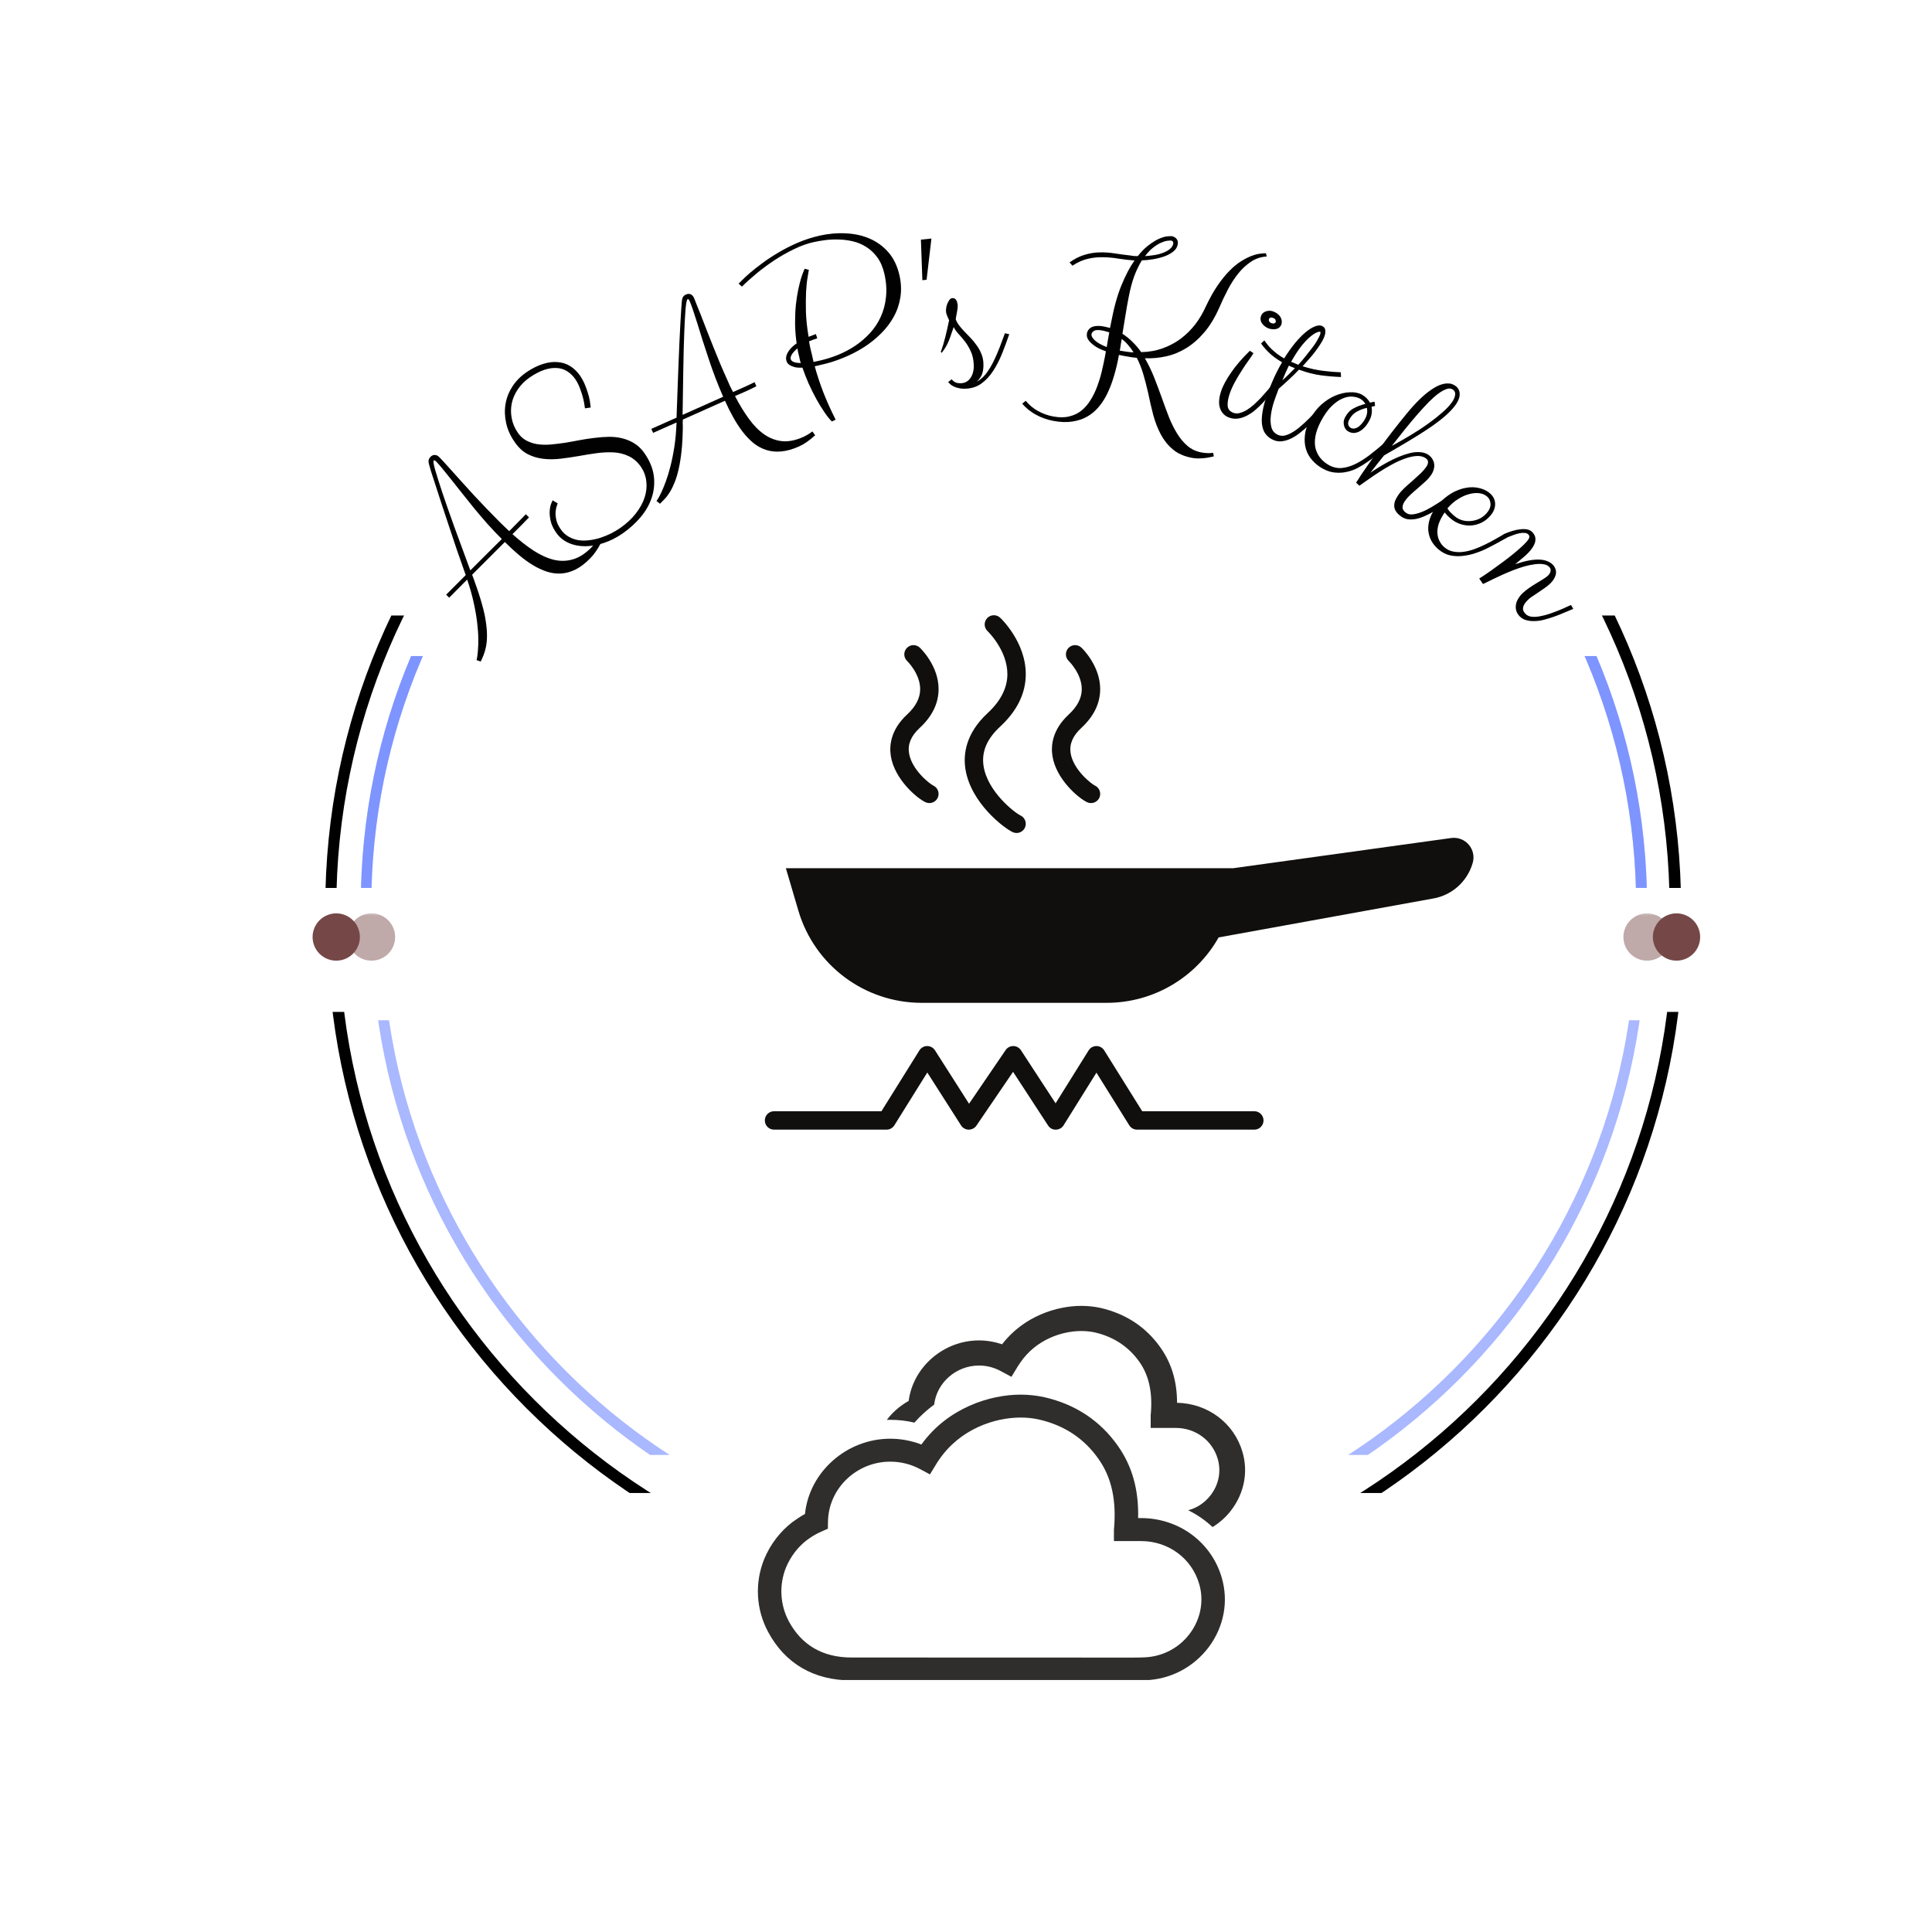 <?xml version="1.0" encoding="UTF-8"?>
<svg xmlns="http://www.w3.org/2000/svg" xmlns:xlink="http://www.w3.org/1999/xlink" width="375pt" height="375pt" viewBox="55 70 250 250" version="1.2">
<defs>
<g>
<symbol overflow="visible" id="glyph0-0">
<path style="stroke:none;" d=""/>
</symbol>
<symbol overflow="visible" id="glyph0-1">
<path style="stroke:none;" d="M -3.281 -5.281 L -0.75 -7.812 C -1.145 -8.914 -1.531 -10.016 -1.906 -11.109 C -2.281 -12.203 -2.629 -13.25 -2.953 -14.25 C -3.285 -15.258 -3.598 -16.203 -3.891 -17.078 C -4.18 -17.961 -4.438 -18.75 -4.656 -19.438 C -4.883 -20.125 -5.07 -20.703 -5.219 -21.172 C -5.363 -21.641 -5.457 -21.961 -5.5 -22.141 C -5.562 -22.359 -5.578 -22.539 -5.547 -22.688 C -5.516 -22.844 -5.43 -22.988 -5.297 -23.125 C -5.129 -23.289 -4.945 -23.367 -4.75 -23.359 C -4.551 -23.359 -4.359 -23.266 -4.172 -23.078 C -4.098 -23.004 -3.922 -22.816 -3.641 -22.516 C -3.367 -22.211 -3.023 -21.832 -2.609 -21.375 C -2.191 -20.914 -1.727 -20.398 -1.219 -19.828 C -0.707 -19.254 -0.18 -18.676 0.359 -18.094 C 0.91 -17.508 1.461 -16.926 2.016 -16.344 C 2.566 -15.77 3.082 -15.242 3.562 -14.766 C 3.789 -14.547 4.016 -14.328 4.234 -14.109 C 4.453 -13.891 4.664 -13.688 4.875 -13.5 C 5.312 -13.938 5.719 -14.348 6.094 -14.734 C 6.477 -15.117 6.789 -15.438 7.031 -15.688 L 7.438 -15.281 C 7.07 -14.895 6.711 -14.523 6.359 -14.172 C 6.004 -13.816 5.648 -13.461 5.297 -13.109 C 6.242 -12.266 7.16 -11.551 8.047 -10.969 C 8.941 -10.395 9.805 -10.004 10.641 -9.797 C 11.484 -9.598 12.301 -9.613 13.094 -9.844 C 13.895 -10.07 14.676 -10.562 15.438 -11.312 C 15.75 -11.625 16.031 -11.992 16.281 -12.422 L 16.797 -12.062 C 16.555 -11.594 16.316 -11.191 16.078 -10.859 C 15.848 -10.523 15.602 -10.227 15.344 -9.969 C 14.707 -9.32 14.078 -8.844 13.453 -8.531 C 12.828 -8.227 12.203 -8.055 11.578 -8.016 C 10.961 -7.984 10.348 -8.066 9.734 -8.266 C 9.117 -8.473 8.508 -8.758 7.906 -9.125 C 7.312 -9.488 6.711 -9.926 6.109 -10.438 C 5.504 -10.945 4.906 -11.5 4.312 -12.094 L 0.078 -7.859 C 0.141 -7.711 0.191 -7.578 0.234 -7.453 C 0.273 -7.328 0.32 -7.191 0.375 -7.047 C 0.781 -5.941 1.102 -4.953 1.344 -4.078 C 1.594 -3.211 1.766 -2.43 1.859 -1.734 C 1.961 -1.047 2.008 -0.445 2 0.062 C 2 0.57 1.957 1.031 1.875 1.438 C 1.789 1.852 1.688 2.219 1.562 2.531 C 1.438 2.844 1.312 3.125 1.188 3.375 L 0.656 3.188 C 0.656 3.188 0.676 3.082 0.719 2.875 C 0.758 2.664 0.797 2.352 0.828 1.938 C 0.867 1.531 0.883 1.023 0.875 0.422 C 0.875 -0.172 0.828 -0.848 0.734 -1.609 C 0.648 -2.379 0.504 -3.234 0.297 -4.172 C 0.098 -5.117 -0.188 -6.141 -0.562 -7.234 L -2.891 -4.891 Z M -4.891 -22.641 C -4.973 -22.555 -4.91 -22.148 -4.703 -21.422 C -4.492 -20.691 -4.18 -19.703 -3.766 -18.453 C -3.348 -17.211 -2.832 -15.738 -2.219 -14.031 C -1.602 -12.332 -0.914 -10.461 -0.156 -8.422 L 3.922 -12.484 C 3.285 -13.109 2.664 -13.758 2.062 -14.438 C 1.457 -15.125 0.879 -15.801 0.328 -16.469 C -0.211 -17.145 -0.734 -17.797 -1.234 -18.422 C -1.734 -19.055 -2.191 -19.633 -2.609 -20.156 C -3.023 -20.676 -3.395 -21.133 -3.719 -21.531 C -4.051 -21.938 -4.328 -22.254 -4.547 -22.484 C -4.66 -22.586 -4.738 -22.645 -4.781 -22.656 C -4.82 -22.676 -4.859 -22.672 -4.891 -22.641 Z M -4.891 -22.641 "/>
</symbol>
<symbol overflow="visible" id="glyph1-0">
<path style="stroke:none;" d=""/>
</symbol>
<symbol overflow="visible" id="glyph1-1">
<path style="stroke:none;" d="M -5.062 -14.969 C -4.758 -14.52 -4.391 -14.18 -3.953 -13.953 C -3.523 -13.723 -3.051 -13.566 -2.531 -13.484 C -2.008 -13.41 -1.457 -13.395 -0.875 -13.438 C -0.289 -13.488 0.316 -13.562 0.953 -13.656 C 1.598 -13.758 2.242 -13.875 2.891 -14 C 3.547 -14.125 4.191 -14.223 4.828 -14.297 C 5.473 -14.379 6.102 -14.426 6.719 -14.438 C 7.344 -14.445 7.93 -14.379 8.484 -14.234 C 9.035 -14.098 9.551 -13.879 10.031 -13.578 C 10.52 -13.273 10.953 -12.852 11.328 -12.312 C 12.004 -11.332 12.406 -10.359 12.531 -9.391 C 12.656 -8.422 12.566 -7.484 12.266 -6.578 C 11.973 -5.68 11.492 -4.836 10.828 -4.047 C 10.172 -3.266 9.395 -2.562 8.5 -1.938 C 7.719 -1.395 6.906 -0.984 6.062 -0.703 C 5.219 -0.422 4.406 -0.281 3.625 -0.281 C 2.844 -0.281 2.117 -0.43 1.453 -0.734 C 0.797 -1.035 0.266 -1.488 -0.141 -2.094 C -0.504 -2.625 -0.734 -3.129 -0.828 -3.609 C -0.93 -4.086 -0.969 -4.516 -0.938 -4.891 C -0.906 -5.273 -0.836 -5.586 -0.734 -5.828 C -0.641 -6.066 -0.582 -6.195 -0.562 -6.219 L 0.094 -5.828 C 0.082 -5.805 0.047 -5.703 -0.016 -5.516 C -0.086 -5.328 -0.141 -5.082 -0.172 -4.781 C -0.203 -4.477 -0.176 -4.129 -0.094 -3.734 C -0.02 -3.348 0.164 -2.938 0.469 -2.5 C 0.758 -2.07 1.109 -1.742 1.516 -1.516 C 1.922 -1.285 2.348 -1.133 2.797 -1.062 C 3.254 -1 3.723 -1 4.203 -1.062 C 4.691 -1.125 5.164 -1.227 5.625 -1.375 C 6.094 -1.531 6.539 -1.711 6.969 -1.922 C 7.395 -2.141 7.77 -2.359 8.094 -2.578 C 8.957 -3.172 9.656 -3.812 10.188 -4.5 C 10.727 -5.188 11.113 -5.883 11.344 -6.594 C 11.57 -7.301 11.645 -7.992 11.562 -8.672 C 11.488 -9.348 11.258 -9.973 10.875 -10.547 C 10.426 -11.18 9.906 -11.641 9.312 -11.922 C 8.719 -12.211 8.07 -12.379 7.375 -12.422 C 6.688 -12.461 5.953 -12.43 5.172 -12.328 C 4.398 -12.223 3.617 -12.098 2.828 -11.953 C 2.047 -11.816 1.266 -11.703 0.484 -11.609 C -0.297 -11.516 -1.047 -11.508 -1.766 -11.594 C -2.492 -11.676 -3.172 -11.879 -3.797 -12.203 C -4.43 -12.535 -4.992 -13.062 -5.484 -13.781 C -6.035 -14.57 -6.398 -15.391 -6.578 -16.234 C -6.766 -17.078 -6.789 -17.895 -6.656 -18.688 C -6.52 -19.488 -6.223 -20.242 -5.766 -20.953 C -5.305 -21.66 -4.707 -22.27 -3.969 -22.781 C -3.227 -23.289 -2.516 -23.648 -1.828 -23.859 C -1.148 -24.078 -0.516 -24.16 0.078 -24.109 C 0.68 -24.066 1.223 -23.895 1.703 -23.594 C 2.191 -23.289 2.617 -22.879 2.984 -22.359 C 3.273 -21.93 3.508 -21.477 3.688 -21 C 3.875 -20.531 4.02 -20.094 4.125 -19.688 C 4.227 -19.281 4.289 -18.938 4.312 -18.656 C 4.344 -18.383 4.363 -18.242 4.375 -18.234 L 3.625 -18.125 C 3.625 -18.133 3.602 -18.266 3.562 -18.516 C 3.531 -18.773 3.469 -19.094 3.375 -19.469 C 3.281 -19.844 3.148 -20.25 2.984 -20.688 C 2.828 -21.125 2.617 -21.535 2.359 -21.922 C 2.055 -22.348 1.703 -22.688 1.297 -22.938 C 0.891 -23.188 0.441 -23.32 -0.047 -23.344 C -0.547 -23.375 -1.086 -23.289 -1.672 -23.094 C -2.254 -22.895 -2.879 -22.566 -3.547 -22.109 C -4.16 -21.68 -4.66 -21.18 -5.047 -20.609 C -5.441 -20.035 -5.707 -19.43 -5.844 -18.797 C -5.977 -18.16 -5.984 -17.516 -5.859 -16.859 C -5.742 -16.203 -5.477 -15.57 -5.062 -14.969 Z M -5.062 -14.969 "/>
</symbol>
<symbol overflow="visible" id="glyph2-0">
<path style="stroke:none;" d=""/>
</symbol>
<symbol overflow="visible" id="glyph2-1">
<path style="stroke:none;" d="M -1.203 -6.109 L 2.062 -7.562 C 2.102 -8.727 2.145 -9.891 2.188 -11.047 C 2.227 -12.211 2.27 -13.32 2.312 -14.375 C 2.352 -15.438 2.395 -16.43 2.438 -17.359 C 2.488 -18.285 2.531 -19.109 2.562 -19.828 C 2.602 -20.547 2.641 -21.148 2.672 -21.641 C 2.703 -22.129 2.727 -22.461 2.75 -22.641 C 2.77 -22.867 2.82 -23.051 2.906 -23.188 C 2.988 -23.32 3.117 -23.426 3.297 -23.5 C 3.504 -23.594 3.695 -23.602 3.875 -23.531 C 4.062 -23.457 4.211 -23.297 4.328 -23.047 C 4.367 -22.953 4.461 -22.711 4.609 -22.328 C 4.766 -21.941 4.957 -21.461 5.188 -20.891 C 5.414 -20.316 5.664 -19.672 5.938 -18.953 C 6.219 -18.242 6.504 -17.52 6.797 -16.781 C 7.098 -16.039 7.398 -15.301 7.703 -14.562 C 8.016 -13.82 8.312 -13.145 8.594 -12.531 C 8.719 -12.238 8.844 -11.953 8.969 -11.672 C 9.102 -11.391 9.238 -11.125 9.375 -10.875 C 9.938 -11.125 10.461 -11.359 10.953 -11.578 C 11.453 -11.805 11.852 -12 12.156 -12.156 L 12.391 -11.625 C 11.922 -11.383 11.457 -11.16 11 -10.953 C 10.539 -10.754 10.082 -10.555 9.625 -10.359 C 10.207 -9.234 10.812 -8.242 11.438 -7.391 C 12.062 -6.535 12.727 -5.863 13.438 -5.375 C 14.156 -4.883 14.926 -4.598 15.75 -4.516 C 16.57 -4.441 17.473 -4.625 18.453 -5.062 C 18.848 -5.238 19.242 -5.477 19.641 -5.781 L 20 -5.281 C 19.602 -4.926 19.234 -4.629 18.891 -4.391 C 18.555 -4.16 18.223 -3.973 17.891 -3.828 C 17.066 -3.461 16.305 -3.25 15.609 -3.188 C 14.922 -3.125 14.281 -3.188 13.688 -3.375 C 13.094 -3.562 12.547 -3.852 12.047 -4.25 C 11.547 -4.656 11.078 -5.141 10.641 -5.703 C 10.211 -6.266 9.805 -6.883 9.422 -7.562 C 9.035 -8.25 8.672 -8.977 8.328 -9.75 L 2.875 -7.312 C 2.875 -7.145 2.867 -6.992 2.859 -6.859 C 2.859 -6.734 2.863 -6.598 2.875 -6.453 C 2.863 -5.273 2.812 -4.234 2.719 -3.328 C 2.625 -2.43 2.5 -1.641 2.344 -0.953 C 2.195 -0.273 2.023 0.301 1.828 0.781 C 1.641 1.258 1.438 1.676 1.219 2.031 C 1.008 2.383 0.789 2.68 0.562 2.922 C 0.332 3.172 0.117 3.391 -0.078 3.578 L -0.531 3.219 C -0.531 3.219 -0.469 3.125 -0.344 2.938 C -0.227 2.758 -0.082 2.484 0.094 2.109 C 0.27 1.734 0.461 1.266 0.672 0.703 C 0.879 0.141 1.078 -0.508 1.266 -1.25 C 1.461 -2 1.633 -2.848 1.781 -3.797 C 1.926 -4.742 2.02 -5.789 2.062 -6.938 L -0.969 -5.594 Z M 3.5 -22.891 C 3.395 -22.848 3.305 -22.445 3.234 -21.688 C 3.172 -20.938 3.113 -19.906 3.062 -18.594 C 3.008 -17.281 2.969 -15.711 2.938 -13.891 C 2.906 -12.078 2.875 -10.086 2.844 -7.922 L 8.094 -10.266 C 7.738 -11.078 7.398 -11.906 7.078 -12.75 C 6.754 -13.602 6.457 -14.441 6.188 -15.266 C 5.914 -16.086 5.656 -16.883 5.406 -17.656 C 5.164 -18.426 4.945 -19.129 4.75 -19.766 C 4.551 -20.398 4.367 -20.961 4.203 -21.453 C 4.035 -21.953 3.891 -22.344 3.766 -22.625 C 3.703 -22.77 3.648 -22.852 3.609 -22.875 C 3.566 -22.906 3.531 -22.91 3.5 -22.891 Z M 3.5 -22.891 "/>
</symbol>
<symbol overflow="visible" id="glyph3-0">
<path style="stroke:none;" d=""/>
</symbol>
<symbol overflow="visible" id="glyph3-1">
<path style="stroke:none;" d="M 7.984 -0.344 C 7.691 -0.625 7.367 -1.023 7.016 -1.547 C 6.66 -2.066 6.305 -2.645 5.953 -3.281 C 5.598 -3.926 5.266 -4.598 4.953 -5.297 C 4.648 -6.004 4.391 -6.676 4.172 -7.312 C 3.766 -7.289 3.43 -7.312 3.172 -7.375 C 2.91 -7.445 2.703 -7.531 2.547 -7.625 C 2.391 -7.727 2.273 -7.836 2.203 -7.953 C 2.141 -8.078 2.098 -8.191 2.078 -8.297 C 2.004 -8.617 2.086 -8.973 2.328 -9.359 C 2.566 -9.754 2.93 -10.117 3.422 -10.453 C 3.285 -11.41 3.219 -12.312 3.219 -13.156 C 3.219 -14 3.254 -14.773 3.328 -15.484 C 3.41 -16.191 3.508 -16.828 3.625 -17.391 C 3.75 -17.961 3.867 -18.445 3.984 -18.844 C 4.109 -19.238 4.219 -19.547 4.312 -19.766 C 4.406 -19.984 4.453 -20.098 4.453 -20.109 L 5 -19.969 C 4.969 -19.758 4.91 -19.41 4.828 -18.922 C 4.742 -18.441 4.68 -17.828 4.641 -17.078 C 4.609 -16.336 4.602 -15.484 4.625 -14.516 C 4.656 -13.547 4.77 -12.473 4.969 -11.297 C 5.125 -11.359 5.281 -11.422 5.438 -11.484 C 5.594 -11.547 5.75 -11.602 5.906 -11.656 L 6.094 -11.109 C 5.906 -11.055 5.723 -10.992 5.547 -10.922 C 5.367 -10.859 5.195 -10.789 5.031 -10.719 C 5.07 -10.445 5.125 -10.16 5.188 -9.859 C 5.258 -9.566 5.332 -9.27 5.406 -8.969 L 5.609 -8.047 L 6.531 -8.25 C 7.289 -8.426 8.055 -8.672 8.828 -8.984 C 9.609 -9.305 10.348 -9.703 11.047 -10.172 C 11.742 -10.648 12.375 -11.195 12.938 -11.812 C 13.508 -12.438 13.969 -13.133 14.312 -13.906 C 14.664 -14.676 14.891 -15.523 14.984 -16.453 C 15.086 -17.379 15.02 -18.375 14.781 -19.438 C 14.582 -20.301 14.273 -21.016 13.859 -21.578 C 13.453 -22.141 12.977 -22.586 12.438 -22.922 C 11.906 -23.266 11.328 -23.508 10.703 -23.656 C 10.086 -23.801 9.473 -23.879 8.859 -23.891 C 8.254 -23.91 7.672 -23.883 7.109 -23.812 C 6.555 -23.738 6.07 -23.656 5.656 -23.562 C 4.832 -23.383 3.984 -23.082 3.109 -22.656 C 2.234 -22.238 1.383 -21.758 0.562 -21.219 C -0.258 -20.676 -1.035 -20.102 -1.766 -19.5 C -2.492 -18.895 -3.125 -18.328 -3.656 -17.797 L -4.094 -18.188 C -4.051 -18.207 -3.906 -18.348 -3.656 -18.609 C -3.406 -18.867 -3.055 -19.191 -2.609 -19.578 C -2.16 -19.961 -1.625 -20.383 -1 -20.844 C -0.383 -21.301 0.301 -21.754 1.062 -22.203 C 1.832 -22.66 2.66 -23.082 3.547 -23.469 C 4.441 -23.852 5.391 -24.16 6.391 -24.391 C 7.547 -24.648 8.688 -24.75 9.812 -24.688 C 10.938 -24.633 11.961 -24.406 12.891 -24 C 13.828 -23.594 14.633 -23 15.312 -22.219 C 15.988 -21.438 16.461 -20.441 16.734 -19.234 C 16.953 -18.242 16.988 -17.301 16.844 -16.406 C 16.707 -15.52 16.422 -14.68 15.984 -13.891 C 15.555 -13.109 15.004 -12.383 14.328 -11.719 C 13.66 -11.051 12.91 -10.453 12.078 -9.922 C 11.242 -9.398 10.352 -8.945 9.406 -8.562 C 8.469 -8.176 7.516 -7.879 6.547 -7.672 L 5.766 -7.484 C 6.055 -6.41 6.422 -5.301 6.859 -4.156 C 7.305 -3.008 7.844 -1.816 8.469 -0.578 Z M 2.656 -8.422 C 2.688 -8.273 2.801 -8.156 3 -8.062 C 3.195 -7.969 3.52 -7.914 3.969 -7.906 C 3.914 -8.031 3.875 -8.156 3.844 -8.281 C 3.812 -8.406 3.785 -8.535 3.766 -8.672 C 3.711 -8.867 3.664 -9.062 3.625 -9.25 C 3.582 -9.438 3.551 -9.625 3.531 -9.812 C 2.863 -9.238 2.57 -8.773 2.656 -8.422 Z M 2.656 -8.422 "/>
</symbol>
<symbol overflow="visible" id="glyph4-0">
<path style="stroke:none;" d=""/>
</symbol>
<symbol overflow="visible" id="glyph4-1">
<path style="stroke:none;" d="M 0.547 -14.781 L 0 -14.719 L -0.188 -19.969 L 1.172 -20.109 Z M 0.547 -14.781 "/>
</symbol>
<symbol overflow="visible" id="glyph5-0">
<path style="stroke:none;" d=""/>
</symbol>
<symbol overflow="visible" id="glyph5-1">
<path style="stroke:none;" d="M 2.062 -8.375 C 1.957 -8.094 1.859 -7.812 1.766 -7.531 C 1.68 -7.258 1.582 -6.984 1.469 -6.703 C 1.363 -6.43 1.234 -6.156 1.078 -5.875 C 0.922 -5.602 0.734 -5.328 0.516 -5.047 L 0.391 -5.156 C 0.617 -5.781 0.812 -6.414 0.969 -7.062 C 1.133 -7.719 1.301 -8.453 1.469 -9.266 C 1.406 -9.391 1.352 -9.5 1.312 -9.594 C 1.27 -9.695 1.234 -9.789 1.203 -9.875 C 1.172 -9.957 1.141 -10.039 1.109 -10.125 C 1.086 -10.219 1.07 -10.328 1.062 -10.453 C 1.062 -10.609 1.078 -10.781 1.109 -10.969 C 1.148 -11.156 1.207 -11.332 1.281 -11.5 C 1.363 -11.676 1.453 -11.82 1.547 -11.938 C 1.648 -12.062 1.766 -12.125 1.891 -12.125 C 2.023 -12.133 2.133 -12.109 2.219 -12.047 C 2.301 -11.992 2.367 -11.914 2.422 -11.812 C 2.473 -11.719 2.508 -11.613 2.531 -11.5 C 2.562 -11.395 2.578 -11.297 2.578 -11.203 C 2.586 -11.055 2.578 -10.883 2.547 -10.688 C 2.523 -10.5 2.492 -10.312 2.453 -10.125 C 2.422 -9.938 2.391 -9.773 2.359 -9.641 C 2.336 -9.504 2.328 -9.414 2.328 -9.375 C 2.422 -9.113 2.566 -8.852 2.766 -8.594 C 2.961 -8.332 3.191 -8.066 3.453 -7.797 C 3.711 -7.523 3.984 -7.242 4.266 -6.953 C 4.547 -6.66 4.801 -6.348 5.031 -6.016 C 5.27 -5.691 5.469 -5.336 5.625 -4.953 C 5.789 -4.578 5.883 -4.172 5.906 -3.734 C 5.938 -3.117 5.867 -2.613 5.703 -2.219 C 5.535 -1.832 5.305 -1.531 5.016 -1.312 C 5.453 -1.508 5.852 -1.844 6.219 -2.312 C 6.582 -2.781 6.91 -3.312 7.203 -3.906 C 7.492 -4.5 7.766 -5.117 8.016 -5.766 C 8.266 -6.422 8.488 -7.023 8.688 -7.578 L 9.25 -7.453 C 8.957 -6.598 8.645 -5.754 8.312 -4.922 C 7.977 -4.098 7.594 -3.352 7.156 -2.688 C 6.727 -2.031 6.227 -1.492 5.656 -1.078 C 5.082 -0.66 4.41 -0.438 3.641 -0.406 C 3.441 -0.395 3.234 -0.398 3.016 -0.422 C 2.805 -0.453 2.598 -0.5 2.391 -0.562 C 2.191 -0.625 2 -0.711 1.812 -0.828 C 1.633 -0.953 1.477 -1.098 1.344 -1.266 L 1.812 -1.625 C 1.906 -1.477 2.047 -1.352 2.234 -1.25 C 2.43 -1.145 2.68 -1.098 2.984 -1.109 C 3.273 -1.117 3.523 -1.188 3.734 -1.312 C 3.953 -1.445 4.129 -1.625 4.266 -1.844 C 4.41 -2.062 4.516 -2.312 4.578 -2.594 C 4.648 -2.883 4.676 -3.191 4.656 -3.516 C 4.625 -4.18 4.5 -4.75 4.281 -5.219 C 4.07 -5.688 3.828 -6.102 3.547 -6.469 C 3.273 -6.832 3 -7.16 2.719 -7.453 C 2.438 -7.754 2.219 -8.062 2.062 -8.375 Z M 2.062 -8.375 "/>
</symbol>
<symbol overflow="visible" id="glyph6-0">
<path style="stroke:none;" d=""/>
</symbol>
<symbol overflow="visible" id="glyph6-1">
<path style="stroke:none;" d="M 17.688 -19.219 C 17.945 -19.164 18.148 -19.047 18.297 -18.859 C 18.441 -18.672 18.488 -18.441 18.438 -18.172 C 18.375 -17.797 18.176 -17.477 17.844 -17.219 C 17.52 -16.969 17.129 -16.758 16.672 -16.594 C 16.211 -16.438 15.727 -16.316 15.219 -16.234 C 14.707 -16.148 14.234 -16.102 13.797 -16.094 C 13.441 -15.531 13.113 -14.852 12.812 -14.062 C 12.52 -13.27 12.27 -12.316 12.062 -11.203 C 11.926 -10.504 11.797 -9.766 11.672 -8.984 C 11.547 -8.203 11.414 -7.406 11.281 -6.594 C 11.77 -6.281 12.211 -5.922 12.609 -5.516 C 13.016 -5.117 13.379 -4.688 13.703 -4.219 C 14.711 -4.238 15.645 -4.406 16.5 -4.719 C 17.363 -5.031 18.145 -5.445 18.844 -5.969 C 19.539 -6.5 20.16 -7.113 20.703 -7.812 C 21.242 -8.52 21.695 -9.285 22.062 -10.109 C 22.57 -11.18 23.082 -12.094 23.594 -12.844 C 24.113 -13.602 24.629 -14.238 25.141 -14.75 C 25.648 -15.27 26.145 -15.676 26.625 -15.969 C 27.102 -16.27 27.547 -16.5 27.953 -16.656 C 28.367 -16.812 28.738 -16.91 29.062 -16.953 C 29.383 -16.992 29.645 -17.016 29.844 -17.016 L 29.953 -16.594 C 29.203 -16.551 28.523 -16.328 27.922 -15.922 C 27.316 -15.523 26.766 -15.016 26.266 -14.391 C 25.766 -13.766 25.316 -13.07 24.922 -12.312 C 24.523 -11.551 24.164 -10.797 23.844 -10.047 C 23.27 -8.734 22.613 -7.645 21.875 -6.781 C 21.145 -5.926 20.363 -5.242 19.531 -4.734 C 18.695 -4.223 17.828 -3.867 16.922 -3.672 C 16.023 -3.473 15.113 -3.391 14.188 -3.422 C 14.633 -2.648 15.031 -1.832 15.375 -0.969 C 15.719 -0.102 16.039 0.754 16.344 1.609 C 16.645 2.461 16.953 3.297 17.266 4.109 C 17.586 4.922 17.945 5.648 18.344 6.297 C 18.738 6.941 19.188 7.477 19.688 7.906 C 20.195 8.344 20.805 8.629 21.516 8.766 C 21.734 8.805 21.961 8.832 22.203 8.844 C 22.453 8.863 22.723 8.852 23.016 8.812 L 23.109 9.266 C 23.098 9.266 23.016 9.285 22.859 9.328 C 22.703 9.367 22.488 9.41 22.219 9.453 C 21.957 9.492 21.656 9.52 21.312 9.531 C 20.977 9.551 20.617 9.523 20.234 9.453 C 19.254 9.266 18.445 8.906 17.812 8.375 C 17.176 7.844 16.656 7.195 16.25 6.438 C 15.844 5.676 15.516 4.832 15.266 3.906 C 15.023 2.988 14.805 2.039 14.609 1.062 C 14.398 0.133 14.18 -0.703 13.953 -1.453 C 13.723 -2.203 13.453 -2.879 13.141 -3.484 C 12.867 -3.504 12.598 -3.535 12.328 -3.578 C 12.066 -3.617 11.801 -3.664 11.531 -3.719 L 10.828 -3.859 L 10.797 -3.688 C 10.641 -2.82 10.441 -1.988 10.203 -1.188 C 9.973 -0.383 9.695 0.352 9.375 1.031 C 9.062 1.707 8.68 2.312 8.234 2.844 C 7.797 3.375 7.289 3.801 6.719 4.125 C 6.156 4.445 5.508 4.66 4.781 4.766 C 4.051 4.879 3.227 4.848 2.312 4.672 C 1.531 4.523 0.797 4.266 0.109 3.891 C -0.578 3.523 -1.176 3.047 -1.688 2.453 L -1.234 2.078 C -0.797 2.617 -0.266 3.062 0.359 3.406 C 0.984 3.75 1.645 3.984 2.344 4.109 C 3.125 4.254 3.816 4.25 4.422 4.094 C 5.035 3.945 5.566 3.688 6.016 3.312 C 6.461 2.945 6.848 2.492 7.172 1.953 C 7.504 1.422 7.785 0.844 8.016 0.219 C 8.242 -0.395 8.438 -1.023 8.594 -1.672 C 8.75 -2.328 8.883 -2.953 9 -3.547 L 9.141 -4.328 C 8.535 -4.535 8.062 -4.758 7.719 -5 C 7.383 -5.238 7.133 -5.461 6.969 -5.672 C 6.812 -5.879 6.719 -6.066 6.688 -6.234 C 6.664 -6.41 6.664 -6.547 6.688 -6.641 C 6.727 -6.859 6.816 -7.039 6.953 -7.188 C 7.086 -7.332 7.242 -7.438 7.422 -7.5 C 7.609 -7.57 7.82 -7.609 8.062 -7.609 C 8.301 -7.617 8.551 -7.598 8.812 -7.547 C 8.957 -7.523 9.102 -7.492 9.25 -7.453 C 9.395 -7.422 9.535 -7.383 9.672 -7.344 L 9.828 -8.109 C 10.18 -9.992 10.625 -11.582 11.156 -12.875 C 11.688 -14.176 12.25 -15.242 12.844 -16.078 C 12.145 -16.129 11.461 -16.207 10.797 -16.312 C 10.141 -16.426 9.477 -16.488 8.812 -16.5 C 8.145 -16.52 7.477 -16.453 6.812 -16.297 C 6.156 -16.148 5.488 -15.852 4.812 -15.406 L 4.438 -15.828 C 5.094 -16.297 5.742 -16.625 6.391 -16.812 C 7.035 -17.008 7.672 -17.113 8.297 -17.125 C 8.93 -17.145 9.578 -17.102 10.234 -17 C 10.898 -16.895 11.602 -16.801 12.344 -16.719 C 12.488 -16.688 12.633 -16.664 12.781 -16.656 C 12.938 -16.656 13.098 -16.648 13.266 -16.641 C 13.723 -17.223 14.18 -17.688 14.641 -18.031 C 15.098 -18.383 15.523 -18.656 15.922 -18.844 C 16.328 -19.031 16.68 -19.145 16.984 -19.188 C 17.297 -19.227 17.531 -19.238 17.688 -19.219 Z M 17.578 -18.656 C 17.473 -18.664 17.305 -18.656 17.078 -18.625 C 16.848 -18.594 16.578 -18.508 16.266 -18.375 C 15.961 -18.238 15.633 -18.035 15.281 -17.766 C 14.926 -17.492 14.566 -17.117 14.203 -16.641 C 14.617 -16.672 15.035 -16.719 15.453 -16.781 C 15.867 -16.852 16.25 -16.957 16.594 -17.094 C 16.938 -17.227 17.219 -17.391 17.438 -17.578 C 17.664 -17.766 17.805 -17.988 17.859 -18.25 C 17.867 -18.32 17.859 -18.398 17.828 -18.484 C 17.797 -18.566 17.711 -18.625 17.578 -18.656 Z M 8.672 -7.016 C 8.18 -7.109 7.832 -7.098 7.625 -6.984 C 7.426 -6.867 7.312 -6.727 7.281 -6.562 C 7.238 -6.312 7.391 -6.031 7.734 -5.719 C 8.078 -5.414 8.582 -5.133 9.25 -4.875 C 9.312 -5.195 9.363 -5.516 9.406 -5.828 C 9.457 -6.148 9.516 -6.469 9.578 -6.781 C 9.43 -6.82 9.281 -6.863 9.125 -6.906 C 8.969 -6.957 8.816 -6.992 8.672 -7.016 Z M 12.719 -4.188 C 12.508 -4.531 12.273 -4.848 12.016 -5.141 C 11.766 -5.441 11.488 -5.703 11.188 -5.922 C 11.145 -5.68 11.102 -5.43 11.062 -5.172 C 11.031 -4.922 10.988 -4.672 10.938 -4.422 L 10.969 -4.406 C 11.281 -4.352 11.582 -4.305 11.875 -4.266 C 12.164 -4.223 12.445 -4.195 12.719 -4.188 Z M 12.719 -4.188 "/>
</symbol>
<symbol overflow="visible" id="glyph7-0">
<path style="stroke:none;" d=""/>
</symbol>
<symbol overflow="visible" id="glyph7-1">
<path style="stroke:none;" d="M 3.391 -0.422 C 2.805 -0.629 2.406 -1.035 2.188 -1.641 C 1.977 -2.242 2.039 -3.023 2.375 -3.984 C 2.594 -4.598 3 -5.344 3.594 -6.219 C 4.188 -7.102 5.004 -8.055 6.047 -9.078 L 6.516 -8.766 C 6.379 -8.535 6.176 -8.234 5.906 -7.859 C 5.633 -7.492 5.348 -7.07 5.047 -6.594 C 4.742 -6.125 4.445 -5.629 4.156 -5.109 C 3.863 -4.586 3.629 -4.07 3.453 -3.562 C 3.305 -3.125 3.219 -2.754 3.188 -2.453 C 3.156 -2.148 3.164 -1.906 3.219 -1.719 C 3.281 -1.539 3.367 -1.398 3.484 -1.297 C 3.609 -1.191 3.754 -1.109 3.922 -1.047 C 4.18 -0.953 4.461 -0.945 4.766 -1.031 C 5.066 -1.113 5.375 -1.25 5.688 -1.438 C 6 -1.633 6.305 -1.867 6.609 -2.141 C 6.91 -2.422 7.195 -2.703 7.469 -2.984 C 7.738 -3.273 7.988 -3.555 8.219 -3.828 C 8.445 -4.098 8.641 -4.32 8.797 -4.5 L 9.281 -4.188 C 9.082 -3.938 8.852 -3.656 8.594 -3.344 C 8.344 -3.031 8.062 -2.707 7.75 -2.375 C 7.445 -2.051 7.125 -1.738 6.781 -1.438 C 6.438 -1.145 6.078 -0.898 5.703 -0.703 C 5.336 -0.504 4.957 -0.375 4.562 -0.312 C 4.176 -0.25 3.785 -0.285 3.391 -0.422 Z M 10.141 -12.516 C 10.023 -12.191 9.812 -11.988 9.5 -11.906 C 9.188 -11.82 8.844 -11.844 8.469 -11.969 C 8.281 -12.039 8.109 -12.141 7.953 -12.266 C 7.805 -12.391 7.688 -12.52 7.594 -12.656 C 7.508 -12.789 7.457 -12.938 7.438 -13.094 C 7.414 -13.25 7.43 -13.398 7.484 -13.547 C 7.586 -13.859 7.797 -14.066 8.109 -14.172 C 8.422 -14.285 8.738 -14.285 9.062 -14.172 C 9.289 -14.086 9.484 -13.977 9.641 -13.844 C 9.805 -13.719 9.93 -13.578 10.016 -13.422 C 10.109 -13.266 10.16 -13.109 10.172 -12.953 C 10.191 -12.797 10.18 -12.648 10.141 -12.516 Z M 9.391 -12.781 C 9.422 -12.883 9.41 -12.988 9.359 -13.094 C 9.305 -13.195 9.203 -13.273 9.047 -13.328 C 8.766 -13.43 8.586 -13.375 8.516 -13.156 C 8.484 -13.062 8.5 -12.961 8.562 -12.859 C 8.625 -12.766 8.727 -12.691 8.875 -12.641 C 9.008 -12.598 9.117 -12.594 9.203 -12.625 C 9.297 -12.656 9.359 -12.707 9.391 -12.781 Z M 9.391 -12.781 "/>
</symbol>
<symbol overflow="visible" id="glyph8-0">
<path style="stroke:none;" d=""/>
</symbol>
<symbol overflow="visible" id="glyph8-1">
<path style="stroke:none;" d="M 3.234 -12.016 C 3.336 -11.891 3.457 -11.727 3.594 -11.531 C 3.738 -11.344 3.914 -11.145 4.125 -10.938 C 4.332 -10.738 4.57 -10.531 4.844 -10.312 C 5.125 -10.094 5.441 -9.883 5.797 -9.688 C 6.273 -10.445 6.75 -11.113 7.219 -11.688 C 7.695 -12.258 8.148 -12.723 8.578 -13.078 C 9.016 -13.441 9.414 -13.691 9.781 -13.828 C 10.145 -13.973 10.445 -13.992 10.688 -13.891 C 10.957 -13.773 11.102 -13.582 11.125 -13.312 C 11.156 -13.039 11.094 -12.723 10.938 -12.359 C 10.832 -12.109 10.68 -11.832 10.484 -11.531 C 10.297 -11.238 10.082 -10.93 9.844 -10.609 C 9.613 -10.297 9.352 -9.977 9.062 -9.656 C 8.77 -9.332 8.477 -9.004 8.188 -8.672 C 9.113 -8.379 10.004 -8.18 10.859 -8.078 C 11.723 -7.973 12.477 -7.91 13.125 -7.891 L 13.156 -7.281 C 12.312 -7.312 11.445 -7.383 10.562 -7.5 C 9.676 -7.613 8.727 -7.859 7.719 -8.234 C 7.25 -7.742 6.781 -7.285 6.312 -6.859 C 5.852 -6.43 5.445 -6.066 5.094 -5.766 C 4.895 -5.254 4.691 -4.695 4.484 -4.094 C 4.285 -3.488 4.148 -2.895 4.078 -2.312 C 4.004 -1.738 4.031 -1.219 4.156 -0.75 C 4.289 -0.289 4.582 0.031 5.031 0.219 C 5.406 0.375 5.816 0.359 6.266 0.172 C 6.723 -0.016 7.188 -0.297 7.656 -0.672 C 8.125 -1.055 8.598 -1.488 9.078 -1.969 C 9.555 -2.457 10.004 -2.922 10.422 -3.359 L 10.875 -3 C 10.613 -2.727 10.32 -2.422 10 -2.078 C 9.688 -1.742 9.352 -1.406 9 -1.062 C 8.645 -0.719 8.273 -0.395 7.891 -0.094 C 7.516 0.207 7.129 0.457 6.734 0.656 C 6.336 0.852 5.941 0.977 5.547 1.031 C 5.16 1.082 4.785 1.031 4.422 0.875 C 4.023 0.707 3.691 0.457 3.422 0.125 C 3.16 -0.195 2.992 -0.645 2.922 -1.219 C 2.859 -1.789 2.922 -2.504 3.109 -3.359 C 3.297 -4.211 3.656 -5.258 4.188 -6.5 C 4.602 -7.488 5.051 -8.383 5.531 -9.188 C 4.801 -9.613 4.219 -10.047 3.781 -10.484 C 3.344 -10.922 3.02 -11.301 2.812 -11.625 Z M 10.453 -13.125 C 10.367 -13.164 10.211 -13.133 9.984 -13.031 C 9.754 -12.938 9.469 -12.742 9.125 -12.453 C 8.789 -12.172 8.414 -11.77 8 -11.25 C 7.594 -10.738 7.16 -10.07 6.703 -9.25 L 6.969 -9.141 L 7.625 -8.859 C 7.977 -9.242 8.301 -9.625 8.594 -10 C 8.895 -10.375 9.164 -10.719 9.406 -11.031 C 9.656 -11.352 9.859 -11.648 10.016 -11.922 C 10.18 -12.203 10.305 -12.438 10.391 -12.625 C 10.516 -12.926 10.535 -13.094 10.453 -13.125 Z M 5.562 -6.844 C 5.844 -7.094 6.113 -7.348 6.375 -7.609 C 6.645 -7.867 6.914 -8.141 7.188 -8.422 L 6.688 -8.625 L 6.406 -8.75 C 6.27 -8.469 6.129 -8.164 5.984 -7.844 C 5.848 -7.531 5.711 -7.207 5.578 -6.875 Z M 5.562 -6.844 "/>
</symbol>
<symbol overflow="visible" id="glyph9-0">
<path style="stroke:none;" d=""/>
</symbol>
<symbol overflow="visible" id="glyph9-1">
<path style="stroke:none;" d="M 7.891 -4.438 C 8.16 -4.957 8.52 -5.336 8.969 -5.578 C 9.414 -5.828 9.93 -6.023 10.516 -6.172 C 10.43 -6.305 10.332 -6.43 10.219 -6.547 C 10.102 -6.66 9.984 -6.754 9.859 -6.828 C 9.578 -6.984 9.234 -7.078 8.828 -7.109 C 8.422 -7.141 7.992 -7.055 7.547 -6.859 C 7.098 -6.672 6.629 -6.344 6.141 -5.875 C 5.66 -5.406 5.195 -4.75 4.75 -3.906 C 4.383 -3.207 4.148 -2.562 4.047 -1.969 C 3.941 -1.375 3.953 -0.836 4.078 -0.359 C 4.211 0.117 4.43 0.535 4.734 0.891 C 5.047 1.254 5.414 1.551 5.844 1.781 C 6.375 2.062 6.922 2.176 7.484 2.125 C 8.047 2.07 8.625 1.898 9.219 1.609 C 9.82 1.316 10.441 0.926 11.078 0.438 C 11.711 -0.051 12.375 -0.594 13.062 -1.188 L 13.484 -0.797 C 13.086 -0.461 12.676 -0.117 12.25 0.234 C 11.832 0.586 11.395 0.922 10.938 1.234 C 10.488 1.555 10.031 1.844 9.562 2.094 C 9.102 2.344 8.625 2.52 8.125 2.625 C 7.633 2.738 7.129 2.77 6.609 2.719 C 6.086 2.676 5.566 2.516 5.047 2.234 C 4.504 1.941 4.039 1.578 3.656 1.141 C 3.27 0.711 2.992 0.227 2.828 -0.312 C 2.66 -0.863 2.613 -1.469 2.688 -2.125 C 2.758 -2.789 2.988 -3.484 3.375 -4.203 C 3.77 -4.953 4.254 -5.582 4.828 -6.094 C 5.41 -6.602 6.016 -6.988 6.641 -7.25 C 7.273 -7.508 7.891 -7.648 8.484 -7.672 C 9.086 -7.703 9.598 -7.609 10.016 -7.391 C 10.504 -7.129 10.867 -6.773 11.109 -6.328 C 11.203 -6.348 11.289 -6.367 11.375 -6.391 C 11.469 -6.41 11.578 -6.43 11.703 -6.453 L 11.766 -5.906 C 11.691 -5.883 11.613 -5.863 11.531 -5.844 C 11.457 -5.832 11.383 -5.816 11.312 -5.797 C 11.363 -5.523 11.367 -5.234 11.328 -4.922 C 11.285 -4.609 11.176 -4.289 11 -3.969 C 10.812 -3.625 10.609 -3.336 10.391 -3.109 C 10.172 -2.879 9.938 -2.703 9.688 -2.578 C 9.445 -2.461 9.211 -2.406 8.984 -2.406 C 8.754 -2.414 8.539 -2.473 8.344 -2.578 C 8.238 -2.629 8.129 -2.711 8.016 -2.828 C 7.91 -2.953 7.832 -3.094 7.781 -3.25 C 7.727 -3.406 7.703 -3.582 7.703 -3.781 C 7.703 -3.977 7.766 -4.195 7.891 -4.438 Z M 10.484 -4.25 C 10.617 -4.5 10.703 -4.742 10.734 -4.984 C 10.766 -5.223 10.754 -5.445 10.703 -5.656 C 10.234 -5.551 9.797 -5.383 9.391 -5.156 C 8.992 -4.938 8.676 -4.602 8.438 -4.156 C 8.301 -3.906 8.254 -3.68 8.297 -3.484 C 8.348 -3.297 8.457 -3.156 8.625 -3.062 C 8.801 -2.969 8.984 -2.945 9.172 -3 C 9.367 -3.051 9.551 -3.145 9.719 -3.281 C 9.883 -3.426 10.035 -3.586 10.172 -3.766 C 10.305 -3.941 10.41 -4.102 10.484 -4.25 Z M 10.484 -4.25 "/>
</symbol>
<symbol overflow="visible" id="glyph10-0">
<path style="stroke:none;" d=""/>
</symbol>
<symbol overflow="visible" id="glyph10-1">
<path style="stroke:none;" d="M 14.438 -10.172 C 14.082 -9.66 13.602 -9.145 13 -8.625 C 12.406 -8.113 11.707 -7.586 10.906 -7.047 C 10.113 -6.516 9.227 -5.957 8.25 -5.375 C 7.27 -4.789 6.227 -4.18 5.125 -3.547 C 4.832 -3.18 4.535 -2.812 4.234 -2.438 C 3.941 -2.062 3.648 -1.688 3.359 -1.312 C 3.641 -1.508 3.977 -1.727 4.375 -1.969 C 4.77 -2.219 5.191 -2.461 5.641 -2.703 C 6.098 -2.953 6.566 -3.176 7.047 -3.375 C 7.523 -3.57 7.992 -3.727 8.453 -3.844 C 8.91 -3.957 9.348 -4 9.766 -3.969 C 10.18 -3.945 10.547 -3.832 10.859 -3.625 C 11.086 -3.469 11.258 -3.285 11.375 -3.078 C 11.5 -2.879 11.578 -2.664 11.609 -2.438 C 11.641 -2.219 11.617 -1.984 11.547 -1.734 C 11.484 -1.492 11.375 -1.258 11.219 -1.031 C 11.031 -0.75 10.781 -0.461 10.469 -0.172 C 10.164 0.109 9.848 0.391 9.516 0.672 C 9.18 0.953 8.859 1.238 8.547 1.531 C 8.234 1.82 7.973 2.125 7.766 2.438 C 7.598 2.688 7.516 2.938 7.516 3.188 C 7.516 3.445 7.676 3.688 8 3.906 C 8.227 4.062 8.516 4.117 8.859 4.078 C 9.203 4.035 9.57 3.938 9.969 3.781 C 10.375 3.625 10.785 3.422 11.203 3.172 C 11.629 2.922 12.039 2.664 12.438 2.406 C 12.832 2.145 13.195 1.895 13.531 1.656 C 13.875 1.414 14.145 1.227 14.344 1.094 L 14.734 1.531 C 14.359 1.789 13.957 2.07 13.531 2.375 C 13.113 2.688 12.688 2.988 12.25 3.281 C 11.812 3.57 11.367 3.828 10.922 4.047 C 10.484 4.273 10.055 4.453 9.641 4.578 C 9.223 4.703 8.82 4.754 8.438 4.734 C 8.051 4.723 7.691 4.602 7.359 4.375 C 7.047 4.156 6.816 3.93 6.672 3.703 C 6.523 3.484 6.445 3.254 6.438 3.016 C 6.426 2.785 6.469 2.547 6.562 2.297 C 6.664 2.055 6.805 1.805 6.984 1.547 C 7.172 1.273 7.422 0.988 7.734 0.688 C 8.047 0.395 8.379 0.098 8.734 -0.203 C 9.086 -0.516 9.438 -0.832 9.781 -1.156 C 10.125 -1.477 10.398 -1.797 10.609 -2.109 C 10.734 -2.285 10.801 -2.473 10.812 -2.672 C 10.82 -2.867 10.723 -3.039 10.516 -3.188 C 10.172 -3.414 9.766 -3.508 9.297 -3.469 C 8.828 -3.438 8.328 -3.32 7.797 -3.125 C 7.266 -2.938 6.711 -2.688 6.141 -2.375 C 5.578 -2.07 5.035 -1.75 4.516 -1.406 C 3.992 -1.07 3.508 -0.742 3.062 -0.422 C 2.613 -0.109 2.234 0.156 1.922 0.375 L 1.5 -0.031 C 1.531 -0.07 1.566 -0.125 1.609 -0.188 C 1.66 -0.258 1.723 -0.352 1.797 -0.469 C 1.879 -0.594 1.977 -0.75 2.094 -0.938 C 2.219 -1.125 2.367 -1.348 2.547 -1.609 C 3.055 -2.359 3.754 -3.344 4.641 -4.562 C 5.523 -5.789 6.633 -7.223 7.969 -8.859 C 8.613 -9.648 9.203 -10.301 9.734 -10.812 C 10.273 -11.332 10.766 -11.738 11.203 -12.031 C 11.641 -12.332 12.031 -12.547 12.375 -12.672 C 12.719 -12.797 13.02 -12.859 13.281 -12.859 C 13.539 -12.867 13.75 -12.844 13.906 -12.781 C 14.07 -12.719 14.207 -12.648 14.312 -12.578 C 14.688 -12.328 14.883 -11.984 14.906 -11.547 C 14.926 -11.117 14.77 -10.66 14.438 -10.172 Z M 14.016 -12.078 C 13.797 -12.223 13.535 -12.242 13.234 -12.141 C 12.93 -12.047 12.582 -11.859 12.188 -11.578 C 11.801 -11.297 11.379 -10.926 10.922 -10.469 C 10.473 -10.008 9.988 -9.484 9.469 -8.891 C 8.957 -8.305 8.414 -7.66 7.844 -6.953 C 7.281 -6.254 6.707 -5.531 6.125 -4.781 C 6.988 -5.25 7.828 -5.727 8.641 -6.219 C 9.453 -6.707 10.195 -7.195 10.875 -7.688 C 11.562 -8.188 12.172 -8.672 12.703 -9.141 C 13.242 -9.609 13.66 -10.062 13.953 -10.5 C 14.047 -10.633 14.125 -10.773 14.188 -10.922 C 14.25 -11.066 14.289 -11.207 14.312 -11.344 C 14.344 -11.488 14.332 -11.625 14.281 -11.75 C 14.227 -11.883 14.141 -11.992 14.016 -12.078 Z M 14.016 -12.078 "/>
</symbol>
<symbol overflow="visible" id="glyph11-0">
<path style="stroke:none;" d=""/>
</symbol>
<symbol overflow="visible" id="glyph11-1">
<path style="stroke:none;" d="M 3.625 2.781 C 3.25 2.469 2.941 2.098 2.703 1.672 C 2.473 1.242 2.336 0.781 2.297 0.281 C 2.266 -0.207 2.344 -0.723 2.531 -1.266 C 2.719 -1.816 3.047 -2.375 3.516 -2.938 C 4.078 -3.602 4.676 -4.117 5.312 -4.484 C 5.945 -4.848 6.566 -5.082 7.172 -5.188 C 7.785 -5.301 8.359 -5.289 8.891 -5.156 C 9.43 -5.031 9.879 -4.816 10.234 -4.516 C 10.703 -4.129 10.941 -3.664 10.953 -3.125 C 10.961 -2.594 10.766 -2.086 10.359 -1.609 C 10.004 -1.191 9.609 -0.879 9.172 -0.672 C 8.734 -0.461 8.281 -0.344 7.812 -0.312 C 7.352 -0.289 6.898 -0.352 6.453 -0.5 C 6.016 -0.645 5.613 -0.867 5.25 -1.172 C 5.082 -1.305 4.926 -1.445 4.781 -1.594 C 4.645 -1.75 4.523 -1.883 4.422 -2 C 4.078 -1.5 3.828 -1.023 3.672 -0.578 C 3.523 -0.141 3.461 0.27 3.484 0.656 C 3.504 1.051 3.598 1.406 3.766 1.719 C 3.93 2.039 4.148 2.312 4.422 2.531 C 4.754 2.812 5.129 2.988 5.547 3.062 C 5.961 3.145 6.398 3.156 6.859 3.094 C 7.328 3.031 7.805 2.91 8.297 2.734 C 8.785 2.555 9.254 2.352 9.703 2.125 C 10.16 1.906 10.594 1.676 11 1.438 C 11.414 1.195 11.781 0.988 12.094 0.812 L 12.453 1.281 C 12.148 1.457 11.781 1.66 11.344 1.891 C 10.914 2.129 10.453 2.375 9.953 2.625 C 9.461 2.875 8.941 3.086 8.391 3.266 C 7.836 3.453 7.285 3.57 6.734 3.625 C 6.18 3.688 5.641 3.66 5.109 3.547 C 4.586 3.43 4.094 3.176 3.625 2.781 Z M 9.891 -4.078 C 9.609 -4.316 9.258 -4.457 8.844 -4.5 C 8.438 -4.539 8 -4.492 7.531 -4.359 C 7.07 -4.234 6.598 -4.016 6.109 -3.703 C 5.629 -3.398 5.188 -3.008 4.781 -2.531 C 4.852 -2.406 4.961 -2.254 5.109 -2.078 C 5.266 -1.91 5.469 -1.723 5.719 -1.516 C 5.988 -1.285 6.301 -1.113 6.656 -1 C 7.02 -0.895 7.395 -0.859 7.781 -0.891 C 8.176 -0.922 8.555 -1.02 8.922 -1.188 C 9.285 -1.363 9.609 -1.617 9.891 -1.953 C 10.035 -2.117 10.148 -2.297 10.234 -2.484 C 10.316 -2.672 10.359 -2.859 10.359 -3.047 C 10.359 -3.234 10.32 -3.414 10.25 -3.594 C 10.176 -3.781 10.055 -3.941 9.891 -4.078 Z M 9.891 -4.078 "/>
</symbol>
<symbol overflow="visible" id="glyph12-0">
<path style="stroke:none;" d=""/>
</symbol>
<symbol overflow="visible" id="glyph12-1">
<path style="stroke:none;" d="M 6.125 -3.938 C 6.5 -4.102 6.875 -4.242 7.25 -4.359 C 7.625 -4.473 7.973 -4.547 8.297 -4.578 C 8.617 -4.617 8.914 -4.613 9.188 -4.562 C 9.469 -4.508 9.703 -4.379 9.891 -4.172 C 9.984 -4.078 10.07 -3.941 10.156 -3.766 C 10.238 -3.598 10.27 -3.395 10.25 -3.156 C 10.238 -2.926 10.145 -2.66 9.969 -2.359 C 9.801 -2.055 9.523 -1.719 9.141 -1.344 C 8.93 -1.145 8.691 -0.938 8.422 -0.719 C 8.16 -0.5 7.898 -0.281 7.641 -0.062 C 8.316 -0.289 8.914 -0.453 9.438 -0.547 C 9.969 -0.641 10.426 -0.676 10.812 -0.656 C 11.207 -0.633 11.547 -0.562 11.828 -0.438 C 12.117 -0.32 12.359 -0.16 12.547 0.047 C 12.641 0.141 12.723 0.27 12.797 0.438 C 12.879 0.602 12.922 0.789 12.922 1 C 12.922 1.207 12.859 1.438 12.734 1.688 C 12.617 1.938 12.422 2.195 12.141 2.469 C 11.898 2.695 11.645 2.898 11.375 3.078 C 11.102 3.266 10.844 3.441 10.594 3.609 C 10.344 3.785 10.102 3.945 9.875 4.094 C 9.645 4.238 9.457 4.383 9.312 4.531 C 8.957 4.863 8.742 5.18 8.672 5.484 C 8.598 5.797 8.691 6.082 8.953 6.344 C 9.148 6.562 9.414 6.691 9.75 6.734 C 10.094 6.773 10.469 6.754 10.875 6.672 C 11.289 6.598 11.707 6.488 12.125 6.344 C 12.551 6.195 12.953 6.047 13.328 5.891 C 13.703 5.742 14.023 5.602 14.297 5.469 C 14.566 5.344 14.754 5.258 14.859 5.219 L 15.156 5.719 C 14.812 5.863 14.438 6.02 14.031 6.188 C 13.633 6.363 13.219 6.531 12.781 6.688 C 12.352 6.844 11.922 6.977 11.484 7.094 C 11.047 7.219 10.625 7.285 10.219 7.297 C 9.82 7.316 9.445 7.281 9.094 7.188 C 8.75 7.102 8.445 6.926 8.188 6.656 C 7.977 6.426 7.836 6.18 7.766 5.922 C 7.703 5.672 7.691 5.422 7.734 5.172 C 7.773 4.922 7.867 4.672 8.016 4.422 C 8.16 4.172 8.348 3.93 8.578 3.703 C 8.848 3.453 9.141 3.219 9.453 3 C 9.773 2.781 10.094 2.578 10.406 2.391 C 10.719 2.203 11 2.031 11.25 1.875 C 11.508 1.719 11.711 1.57 11.859 1.438 C 12.078 1.219 12.195 1.008 12.219 0.812 C 12.25 0.625 12.195 0.457 12.062 0.312 C 11.863 0.102 11.598 -0.02 11.266 -0.062 C 10.93 -0.113 10.555 -0.109 10.141 -0.047 C 9.723 0.004 9.273 0.098 8.797 0.234 C 8.316 0.379 7.844 0.539 7.375 0.719 C 6.906 0.906 6.445 1.098 6 1.297 C 5.562 1.492 5.172 1.676 4.828 1.844 C 4.484 2.02 4.188 2.164 3.938 2.281 C 3.695 2.406 3.539 2.477 3.469 2.5 L 2.984 1.797 C 3.473 1.484 3.984 1.141 4.516 0.766 C 5.047 0.391 5.562 0.016 6.062 -0.359 C 6.57 -0.734 7.039 -1.098 7.469 -1.453 C 7.906 -1.816 8.285 -2.148 8.609 -2.453 C 9.035 -2.859 9.301 -3.164 9.406 -3.375 C 9.508 -3.582 9.492 -3.754 9.359 -3.891 C 9.234 -4.023 9.066 -4.098 8.859 -4.109 C 8.648 -4.129 8.422 -4.113 8.172 -4.062 C 7.922 -4.008 7.645 -3.926 7.344 -3.812 C 7.051 -3.707 6.742 -3.582 6.422 -3.438 Z M 6.125 -3.938 "/>
</symbol>
</g>
<filter id="alpha" filterUnits="objectBoundingBox" x="0%" y="0%" width="100%" height="100%">
  <feColorMatrix type="matrix" in="SourceGraphic" values="0 0 0 0 1 0 0 0 0 1 0 0 0 0 1 0 0 0 1 0"/>
</filter>
<mask id="mask0">
  <g filter="url(#alpha)">
<rect x="0" y="0" width="375" height="375" style="fill:rgb(0%,0%,0%);fill-opacity:0.498;stroke:none;"/>
  </g>
</mask>
<clipPath id="clip2">
  <path d="M 1.07 95.02 L 166.07 95.02 L 166.07 151.27 L 1.07 151.27 Z M 1.07 95.02 "/>
</clipPath>
<clipPath id="clip1">
  <rect x="0" y="0" width="167" height="167"/>
</clipPath>
<g id="surface5" clip-path="url(#clip1)">
<g clip-path="url(#clip2)" clip-rule="nonzero">
<path style=" stroke:none;fill-rule:nonzero;fill:rgb(32.159%,44.31%,100%);fill-opacity:1;" d="M 83.543 165.625 C 38.09 165.625 1.07 128.605 1.07 83.098 C 1.07 37.59 38.09 0.625 83.543 0.625 C 128.992 0.625 166.016 37.645 166.016 83.098 C 166.07 128.605 129.051 165.625 83.543 165.625 Z M 83.543 2.023 C 38.816 2.023 2.465 38.371 2.465 83.098 C 2.465 127.824 38.871 164.23 83.543 164.23 C 128.211 164.23 164.672 127.824 164.672 83.098 C 164.672 38.371 128.266 2.023 83.543 2.023 Z M 83.543 2.023 "/>
</g>
</g>
<mask id="mask1">
  <g filter="url(#alpha)">
<rect x="0" y="0" width="375" height="375" style="fill:rgb(0%,0%,0%);fill-opacity:0.498;stroke:none;"/>
  </g>
</mask>
<clipPath id="clip4">
  <path d="M 0.629 51.895 L 167.129 51.895 L 167.129 81.895 L 0.629 81.895 Z M 0.629 51.895 "/>
</clipPath>
<clipPath id="clip3">
  <rect x="0" y="0" width="168" height="168"/>
</clipPath>
<g id="surface8" clip-path="url(#clip3)">
<g clip-path="url(#clip4)" clip-rule="nonzero">
<path style=" stroke:none;fill-rule:nonzero;fill:rgb(32.159%,44.31%,100%);fill-opacity:1;" d="M 83.906 0.977 C 129.773 0.977 167.129 38.332 167.129 84.254 C 167.129 130.176 129.773 167.477 83.906 167.477 C 38.043 167.477 0.684 130.117 0.684 84.254 C 0.629 38.332 37.984 0.977 83.906 0.977 Z M 83.906 166.066 C 129.039 166.066 165.719 129.387 165.719 84.254 C 165.719 39.121 128.984 2.383 83.906 2.383 C 38.832 2.383 2.039 39.121 2.039 84.254 C 2.039 129.387 38.773 166.066 83.906 166.066 Z M 83.906 166.066 "/>
</g>
</g>
<clipPath id="clip5">
  <path d="M 97.031 149.648 L 272.531 149.648 L 272.531 184.898 L 97.031 184.898 Z M 97.031 149.648 "/>
</clipPath>
<mask id="mask2">
  <g filter="url(#alpha)">
<rect x="0" y="0" width="375" height="375" style="fill:rgb(0%,0%,0%);fill-opacity:0.498;stroke:none;"/>
  </g>
</mask>
<clipPath id="clip7">
  <path d="M 0.629 51.895 L 167.129 51.895 L 167.129 81.895 L 0.629 81.895 Z M 0.629 51.895 "/>
</clipPath>
<clipPath id="clip6">
  <rect x="0" y="0" width="168" height="168"/>
</clipPath>
<g id="surface11" clip-path="url(#clip6)">
<g clip-path="url(#clip7)" clip-rule="nonzero">
<path style=" stroke:none;fill-rule:nonzero;fill:rgb(32.159%,44.31%,100%);fill-opacity:1;" d="M 83.906 0.977 C 129.773 0.977 167.129 38.332 167.129 84.254 C 167.129 130.176 129.773 167.477 83.906 167.477 C 38.043 167.477 0.684 130.117 0.684 84.254 C 0.629 38.332 37.984 0.977 83.906 0.977 Z M 83.906 166.066 C 129.039 166.066 165.719 129.387 165.719 84.254 C 165.719 39.121 128.984 2.383 83.906 2.383 C 38.832 2.383 2.039 39.121 2.039 84.254 C 2.039 129.387 38.773 166.066 83.906 166.066 Z M 83.906 166.066 "/>
</g>
</g>
<clipPath id="clip8">
  <path d="M 97.383 200.941 L 272.883 200.941 L 272.883 263.191 L 97.383 263.191 Z M 97.383 200.941 "/>
</clipPath>
<mask id="mask3">
  <g filter="url(#alpha)">
<rect x="0" y="0" width="375" height="375" style="fill:rgb(0%,0%,0%);fill-opacity:0.467;stroke:none;"/>
  </g>
</mask>
<clipPath id="clip10">
  <path d="M 1 0.16 L 7.32 0.16 L 7.32 6.398 L 1 6.398 Z M 1 0.16 "/>
</clipPath>
<clipPath id="clip9">
  <rect x="0" y="0" width="8" height="7"/>
</clipPath>
<g id="surface14" clip-path="url(#clip9)">
<g clip-path="url(#clip10)" clip-rule="nonzero">
<path style=" stroke:none;fill-rule:nonzero;fill:rgb(45.879%,28.239%,27.84%);fill-opacity:1;" d="M 4.07 0.188 C 3.664 0.188 3.273 0.266 2.898 0.422 C 2.523 0.578 2.191 0.797 1.906 1.086 C 1.617 1.371 1.398 1.703 1.242 2.078 C 1.086 2.453 1.008 2.844 1.008 3.25 C 1.008 3.656 1.086 4.047 1.242 4.422 C 1.398 4.797 1.617 5.125 1.906 5.414 C 2.191 5.699 2.523 5.922 2.898 6.078 C 3.273 6.23 3.664 6.309 4.07 6.309 C 4.477 6.309 4.867 6.23 5.242 6.078 C 5.617 5.922 5.945 5.699 6.234 5.414 C 6.52 5.125 6.742 4.797 6.898 4.422 C 7.051 4.047 7.129 3.656 7.129 3.25 C 7.129 2.844 7.051 2.453 6.898 2.078 C 6.742 1.703 6.52 1.371 6.234 1.086 C 5.945 0.797 5.617 0.578 5.242 0.422 C 4.867 0.266 4.477 0.188 4.07 0.188 Z M 4.07 0.188 "/>
</g>
</g>
<mask id="mask4">
  <g filter="url(#alpha)">
<rect x="0" y="0" width="375" height="375" style="fill:rgb(0%,0%,0%);fill-opacity:0.467;stroke:none;"/>
  </g>
</mask>
<clipPath id="clip12">
  <path d="M 1 0.16 L 7.199 0.16 L 7.199 6.398 L 1 6.398 Z M 1 0.16 "/>
</clipPath>
<clipPath id="clip11">
  <rect x="0" y="0" width="8" height="7"/>
</clipPath>
<g id="surface17" clip-path="url(#clip11)">
<g clip-path="url(#clip12)" clip-rule="nonzero">
<path style=" stroke:none;fill-rule:nonzero;fill:rgb(45.879%,28.239%,27.84%);fill-opacity:1;" d="M 4.129 0.188 C 3.723 0.188 3.332 0.266 2.957 0.422 C 2.582 0.578 2.254 0.797 1.965 1.086 C 1.68 1.371 1.457 1.703 1.301 2.078 C 1.148 2.453 1.07 2.844 1.07 3.25 C 1.07 3.656 1.148 4.047 1.301 4.422 C 1.457 4.797 1.68 5.125 1.965 5.414 C 2.254 5.699 2.582 5.922 2.957 6.078 C 3.332 6.23 3.723 6.309 4.129 6.309 C 4.535 6.309 4.926 6.23 5.301 6.078 C 5.676 5.922 6.008 5.699 6.293 5.414 C 6.582 5.125 6.801 4.797 6.957 4.422 C 7.113 4.047 7.191 3.656 7.191 3.25 C 7.191 2.844 7.113 2.453 6.957 2.078 C 6.801 1.703 6.582 1.371 6.293 1.086 C 6.008 0.797 5.676 0.578 5.301 0.422 C 4.926 0.266 4.535 0.188 4.129 0.188 Z M 4.129 0.188 "/>
</g>
</g>
<clipPath id="clip13">
  <path d="M 153 250 L 214 250 L 214 287.395 L 153 287.395 Z M 153 250 "/>
</clipPath>
<clipPath id="clip14">
  <path d="M 169 238.934 L 216.336 238.934 L 216.336 268 L 169 268 Z M 169 238.934 "/>
</clipPath>
<clipPath id="clip15">
  <path d="M 153.906 205 L 219 205 L 219 216.188 L 153.906 216.188 Z M 153.906 205 "/>
</clipPath>
<clipPath id="clip16">
  <path d="M 179 149.484 L 188 149.484 L 188 178 L 179 178 Z M 179 149.484 "/>
</clipPath>
</defs>
<g id="surface1">
<g style="fill:rgb(0.78%,0.78%,0.78%);fill-opacity:1;">
  <use xlink:href="#glyph0-1" x="116.015" y="152.23"/>
</g>
<g style="fill:rgb(0.78%,0.78%,0.78%);fill-opacity:1;">
  <use xlink:href="#glyph1-1" x="127.071" y="140.963"/>
</g>
<g style="fill:rgb(0.78%,0.78%,0.78%);fill-opacity:1;">
  <use xlink:href="#glyph2-1" x="140.482" y="131.606"/>
</g>
<g style="fill:rgb(0.78%,0.78%,0.78%);fill-opacity:1;">
  <use xlink:href="#glyph3-1" x="154.663" y="124.884"/>
</g>
<g style="fill:rgb(0.78%,0.78%,0.78%);fill-opacity:1;">
  <use xlink:href="#glyph4-1" x="174.353" y="120.977"/>
</g>
<g style="fill:rgb(0.78%,0.78%,0.78%);fill-opacity:1;">
  <use xlink:href="#glyph5-1" x="176.346" y="120.7"/>
</g>
<g style="fill:rgb(0.78%,0.78%,0.78%);fill-opacity:1;">
  <use xlink:href="#glyph6-1" x="188.962" y="119.784"/>
</g>
<g style="fill:rgb(0.78%,0.78%,0.78%);fill-opacity:1;">
  <use xlink:href="#glyph7-1" x="210.683" y="124.467"/>
</g>
<g style="fill:rgb(0.78%,0.78%,0.78%);fill-opacity:1;">
  <use xlink:href="#glyph8-1" x="215.371" y="126.066"/>
</g>
<g style="fill:rgb(0.78%,0.78%,0.78%);fill-opacity:1;">
  <use xlink:href="#glyph9-1" x="221.166" y="128.432"/>
</g>
<g style="fill:rgb(0.78%,0.78%,0.78%);fill-opacity:1;">
  <use xlink:href="#glyph10-1" x="228.975" y="132.479"/>
</g>
<g style="fill:rgb(0.78%,0.78%,0.78%);fill-opacity:1;">
  <use xlink:href="#glyph11-1" x="237.517" y="138.312"/>
</g>
<g style="fill:rgb(0.78%,0.78%,0.78%);fill-opacity:1;">
  <use xlink:href="#glyph12-1" x="243.428" y="143.068"/>
</g>
<use xlink:href="#surface5" transform="matrix(1,0,0,1,102,107)" mask="url(#mask0)"/>
<use xlink:href="#surface8" transform="matrix(1,0,0,1,101,103)" mask="url(#mask1)"/>
<g clip-path="url(#clip5)" clip-rule="nonzero">
<path style=" stroke:none;fill-rule:nonzero;fill:rgb(0.389%,0.389%,0.389%);fill-opacity:1;" d="M 184.809 99.715 C 233.152 99.715 272.531 139.09 272.531 187.492 C 272.531 235.898 233.152 275.215 184.809 275.215 C 136.465 275.215 97.09 235.836 97.09 187.492 C 97.031 139.09 136.406 99.715 184.809 99.715 Z M 184.809 273.73 C 232.383 273.73 271.043 235.066 271.043 187.492 C 271.043 139.922 232.32 101.199 184.809 101.199 C 137.297 101.199 98.516 139.922 98.516 187.492 C 98.516 235.066 137.238 273.73 184.809 273.73 Z M 184.809 273.73 "/>
</g>
<use xlink:href="#surface11" transform="matrix(1,0,0,1,101,103)" mask="url(#mask2)"/>
<g clip-path="url(#clip8)" clip-rule="nonzero">
<path style=" stroke:none;fill-rule:nonzero;fill:rgb(0.389%,0.389%,0.389%);fill-opacity:1;" d="M 185.102 277.957 C 136.758 277.957 97.383 238.582 97.383 190.176 C 97.383 141.773 136.758 102.457 185.102 102.457 C 233.445 102.457 272.824 141.832 272.824 190.176 C 272.883 238.582 233.504 277.957 185.102 277.957 Z M 185.102 103.941 C 137.531 103.941 98.867 142.605 98.867 190.176 C 98.867 237.75 137.59 276.473 185.102 276.473 C 232.613 276.473 271.398 237.75 271.398 190.176 C 271.398 142.605 232.676 103.941 185.102 103.941 Z M 185.102 103.941 "/>
</g>
<use xlink:href="#surface14" transform="matrix(1,0,0,1,99,188)" mask="url(#mask3)"/>
<path style=" stroke:none;fill-rule:nonzero;fill:rgb(45.879%,28.239%,27.84%);fill-opacity:1;" d="M 271.941 188.188 C 271.535 188.188 271.145 188.266 270.77 188.422 C 270.395 188.578 270.062 188.797 269.777 189.086 C 269.488 189.371 269.27 189.703 269.113 190.078 C 268.957 190.453 268.879 190.844 268.879 191.25 C 268.879 191.656 268.957 192.047 269.113 192.422 C 269.27 192.797 269.488 193.125 269.777 193.414 C 270.062 193.699 270.395 193.922 270.77 194.078 C 271.145 194.23 271.535 194.309 271.941 194.309 C 272.344 194.309 272.734 194.23 273.109 194.078 C 273.484 193.922 273.816 193.699 274.105 193.414 C 274.391 193.125 274.613 192.797 274.766 192.422 C 274.922 192.047 275 191.656 275 191.25 C 275 190.844 274.922 190.453 274.766 190.078 C 274.613 189.703 274.391 189.371 274.105 189.086 C 273.816 188.797 273.484 188.578 273.109 188.422 C 272.734 188.266 272.344 188.188 271.941 188.188 Z M 271.941 188.188 "/>
<path style=" stroke:none;fill-rule:nonzero;fill:rgb(45.879%,28.239%,27.84%);fill-opacity:1;" d="M 98.508 188.188 C 98.102 188.188 97.715 188.266 97.34 188.422 C 96.965 188.578 96.633 188.797 96.344 189.086 C 96.059 189.371 95.836 189.703 95.684 190.078 C 95.527 190.453 95.449 190.844 95.449 191.25 C 95.449 191.656 95.527 192.047 95.684 192.422 C 95.836 192.797 96.059 193.125 96.344 193.414 C 96.633 193.699 96.965 193.922 97.34 194.078 C 97.715 194.23 98.102 194.309 98.508 194.309 C 98.914 194.309 99.305 194.23 99.68 194.078 C 100.055 193.922 100.387 193.699 100.672 193.414 C 100.961 193.125 101.18 192.797 101.336 192.422 C 101.492 192.047 101.57 191.656 101.57 191.25 C 101.57 190.844 101.492 190.453 101.336 190.078 C 101.18 189.703 100.961 189.371 100.672 189.086 C 100.387 188.797 100.055 188.578 99.68 188.422 C 99.305 188.266 98.914 188.188 98.508 188.188 Z M 98.508 188.188 "/>
<use xlink:href="#surface17" transform="matrix(1,0,0,1,264,188)" mask="url(#mask4)"/>
<g clip-path="url(#clip13)" clip-rule="nonzero">
<path style=" stroke:none;fill-rule:nonzero;fill:rgb(18.43%,18.039%,17.65%);fill-opacity:1;" d="M 201.625 284.492 L 165.156 284.48 C 161.465 284.469 158.742 282.895 157.07 279.789 C 155.93 277.641 155.797 275.109 156.703 272.844 C 157.289 271.438 158.215 270.211 159.367 269.32 C 160.027 268.828 160.625 268.477 161.246 268.203 L 162.125 267.816 L 162.141 266.887 C 162.211 262.609 165.828 259.137 170.199 259.137 C 171.551 259.137 172.883 259.469 174.055 260.102 L 175.336 260.785 L 176.23 259.32 C 176.309 259.191 176.391 259.059 176.5 258.914 C 179.246 254.871 183.758 253.43 187.066 253.43 C 187.906 253.43 188.711 253.516 189.457 253.688 C 192.73 254.438 195.32 256.16 197.16 258.809 C 198.844 261.188 199.496 264.168 199.141 267.965 L 199.141 269.414 L 202.672 269.414 C 206.199 269.422 209.207 271.652 210.172 274.953 C 210.816 277.137 210.379 279.477 208.973 281.375 C 207.562 283.258 205.414 284.379 203.066 284.461 C 202.637 284.48 202.168 284.492 201.625 284.492 Z M 202.676 266.438 L 202.273 266.438 C 202.363 262.793 201.512 259.746 199.676 257.125 C 197.375 253.844 194.168 251.719 190.137 250.797 C 189.117 250.574 188.086 250.465 187.066 250.465 C 183.113 250.465 177.664 252.16 174.234 256.91 L 174.227 256.922 C 172.965 256.43 171.574 256.168 170.199 256.168 C 164.57 256.168 159.723 260.449 159.164 265.906 L 159.16 265.906 C 158.574 266.238 158.059 266.574 157.523 266.969 C 155.934 268.195 154.672 269.848 153.883 271.754 C 152.645 274.824 152.828 278.254 154.387 281.156 C 156.582 285.262 160.301 287.434 165.156 287.445 L 201.141 287.445 C 201.969 287.445 202.598 287.445 203.191 287.422 C 206.453 287.316 209.453 285.746 211.426 283.117 C 213.387 280.477 213.992 277.203 213.09 274.137 C 211.75 269.551 207.566 266.457 202.676 266.438 "/>
</g>
<g clip-path="url(#clip14)" clip-rule="nonzero">
<path style=" stroke:none;fill-rule:nonzero;fill:rgb(18.43%,18.039%,17.65%);fill-opacity:1;" d="M 214.391 265.328 C 213.719 266.238 212.863 267.016 211.902 267.602 C 210.973 266.727 209.906 265.992 208.754 265.426 C 209.926 265.121 210.961 264.406 211.711 263.406 C 212.723 262.047 213.035 260.359 212.574 258.785 C 211.883 256.391 209.695 254.773 207.141 254.773 L 203.898 254.773 L 203.898 253.137 C 204.172 250.277 203.703 248.031 202.449 246.242 C 201.055 244.262 199.109 242.98 196.684 242.418 C 196.113 242.293 195.52 242.234 194.906 242.234 C 192.441 242.234 189.074 243.312 187.02 246.328 C 186.91 246.492 186.801 246.652 186.707 246.797 L 185.945 248.055 L 185.887 248.16 L 185.715 248.07 L 184.473 247.406 C 183.621 246.945 182.656 246.699 181.688 246.699 C 178.711 246.699 176.211 248.926 175.883 251.746 C 175.883 251.754 175.883 251.754 175.883 251.754 C 174.98 252.422 174.113 253.191 173.324 254.086 C 172.301 253.84 171.25 253.723 170.195 253.723 C 170.043 253.723 169.906 253.723 169.754 253.734 C 170.215 253.105 170.797 252.527 171.449 252.02 C 171.879 251.707 172.242 251.461 172.582 251.273 C 173.164 246.867 177.109 243.449 181.688 243.449 C 182.676 243.449 183.699 243.625 184.672 243.949 C 187.48 240.293 191.773 238.98 194.906 238.98 C 195.77 238.98 196.621 239.07 197.422 239.246 C 200.711 240.012 203.328 241.742 205.188 244.406 C 206.609 246.434 207.309 248.766 207.309 251.52 C 211.289 251.598 214.68 254.137 215.773 257.875 C 216.527 260.418 216.023 263.133 214.391 265.328 "/>
</g>
<path style=" stroke:none;fill-rule:nonzero;fill:rgb(6.27%,5.879%,5.099%);fill-opacity:1;" d="M 242.781 178.438 L 214.582 182.344 L 156.691 182.344 L 158.312 187.848 C 160.398 194.914 166.887 199.766 174.262 199.766 L 198.207 199.766 C 204.301 199.766 209.793 196.445 212.691 191.301 L 240.414 186.273 C 242.84 185.867 244.824 184.117 245.535 181.766 L 245.559 181.688 C 246.094 179.918 244.617 178.188 242.781 178.438 "/>
<g clip-path="url(#clip15)" clip-rule="nonzero">
<path style=" stroke:none;fill-rule:nonzero;fill:rgb(6.27%,5.879%,5.099%);fill-opacity:1;" d="M 217.309 213.793 L 202.801 213.793 L 197.887 205.922 C 197.672 205.57 197.289 205.359 196.879 205.359 C 196.465 205.359 196.086 205.57 195.867 205.922 L 191.594 212.77 L 187.109 205.898 C 186.891 205.566 186.523 205.363 186.125 205.359 C 186.121 205.359 186.117 205.359 186.113 205.359 C 185.719 205.359 185.348 205.555 185.129 205.879 L 180.395 212.824 L 175.984 205.91 C 175.766 205.566 175.387 205.359 174.98 205.359 C 174.977 205.359 174.977 205.359 174.973 205.359 C 174.562 205.359 174.184 205.574 173.969 205.922 L 169.059 213.793 L 155.16 213.793 C 154.504 213.793 153.969 214.328 153.969 214.984 C 153.969 215.645 154.504 216.176 155.16 216.176 L 169.719 216.176 C 170.129 216.176 170.512 215.965 170.73 215.613 L 174.992 208.781 L 179.359 215.625 C 179.574 215.965 179.941 216.168 180.344 216.176 C 180.762 216.172 181.121 215.984 181.348 215.656 L 186.09 208.695 L 190.617 215.633 C 190.84 215.977 191.203 216.195 191.629 216.176 C 192.035 216.172 192.414 215.961 192.629 215.613 L 196.879 208.801 L 201.125 215.613 C 201.344 215.965 201.727 216.176 202.137 216.176 L 217.309 216.176 C 217.965 216.176 218.5 215.645 218.5 214.984 C 218.5 214.328 217.965 213.793 217.309 213.793 "/>
</g>
<path style=" stroke:none;fill-rule:nonzero;fill:rgb(6.27%,5.879%,5.099%);fill-opacity:1;" d="M 172.395 162.441 C 170.25 164.426 170.059 166.469 170.273 167.832 C 170.75 170.832 173.637 173.289 174.762 173.809 C 174.922 173.883 175.094 173.918 175.258 173.918 C 175.711 173.918 176.141 173.66 176.344 173.227 C 176.617 172.629 176.355 171.922 175.762 171.648 C 175.309 171.438 172.969 169.613 172.629 167.457 C 172.441 166.293 172.895 165.223 174.012 164.188 C 175.621 162.699 176.441 161.023 176.453 159.199 C 176.469 156.145 174.121 153.898 174.023 153.805 C 173.543 153.352 172.789 153.375 172.34 153.855 C 171.887 154.332 171.91 155.086 172.387 155.535 C 172.402 155.551 174.078 157.188 174.07 159.188 C 174.062 160.324 173.5 161.418 172.395 162.441 "/>
<g clip-path="url(#clip16)" clip-rule="nonzero">
<path style=" stroke:none;fill-rule:nonzero;fill:rgb(6.27%,5.879%,5.099%);fill-opacity:1;" d="M 182.801 162.273 C 179.898 164.957 179.637 167.699 179.926 169.523 C 180.621 173.898 184.898 177.148 186.047 177.68 C 186.207 177.754 186.379 177.789 186.543 177.789 C 186.996 177.789 187.426 177.531 187.625 177.098 C 187.902 176.5 187.641 175.793 187.043 175.516 C 186.328 175.184 182.805 172.477 182.277 169.152 C 181.984 167.305 182.688 165.625 184.418 164.023 C 186.609 161.996 187.723 159.727 187.734 157.27 C 187.758 153.125 184.562 150.062 184.426 149.938 C 183.949 149.484 183.195 149.504 182.742 149.984 C 182.289 150.461 182.312 151.215 182.789 151.668 C 182.816 151.691 185.367 154.137 185.355 157.258 C 185.344 159.027 184.484 160.715 182.801 162.273 "/>
</g>
<path style=" stroke:none;fill-rule:nonzero;fill:rgb(6.27%,5.879%,5.099%);fill-opacity:1;" d="M 193.309 162.441 C 191.164 164.426 190.969 166.469 191.188 167.836 C 191.664 170.836 194.551 173.289 195.676 173.809 C 195.836 173.883 196.004 173.918 196.172 173.918 C 196.625 173.918 197.055 173.66 197.258 173.227 C 197.531 172.629 197.27 171.922 196.672 171.648 C 196.223 171.438 193.883 169.613 193.539 167.461 C 193.355 166.293 193.809 165.223 194.926 164.188 C 196.535 162.699 197.355 161.023 197.363 159.199 C 197.379 156.145 195.035 153.898 194.938 153.805 C 194.457 153.352 193.703 153.375 193.25 153.855 C 192.801 154.332 192.824 155.086 193.301 155.535 C 193.316 155.551 194.992 157.188 194.98 159.188 C 194.977 160.324 194.414 161.418 193.309 162.441 "/>
</g>
</svg>
